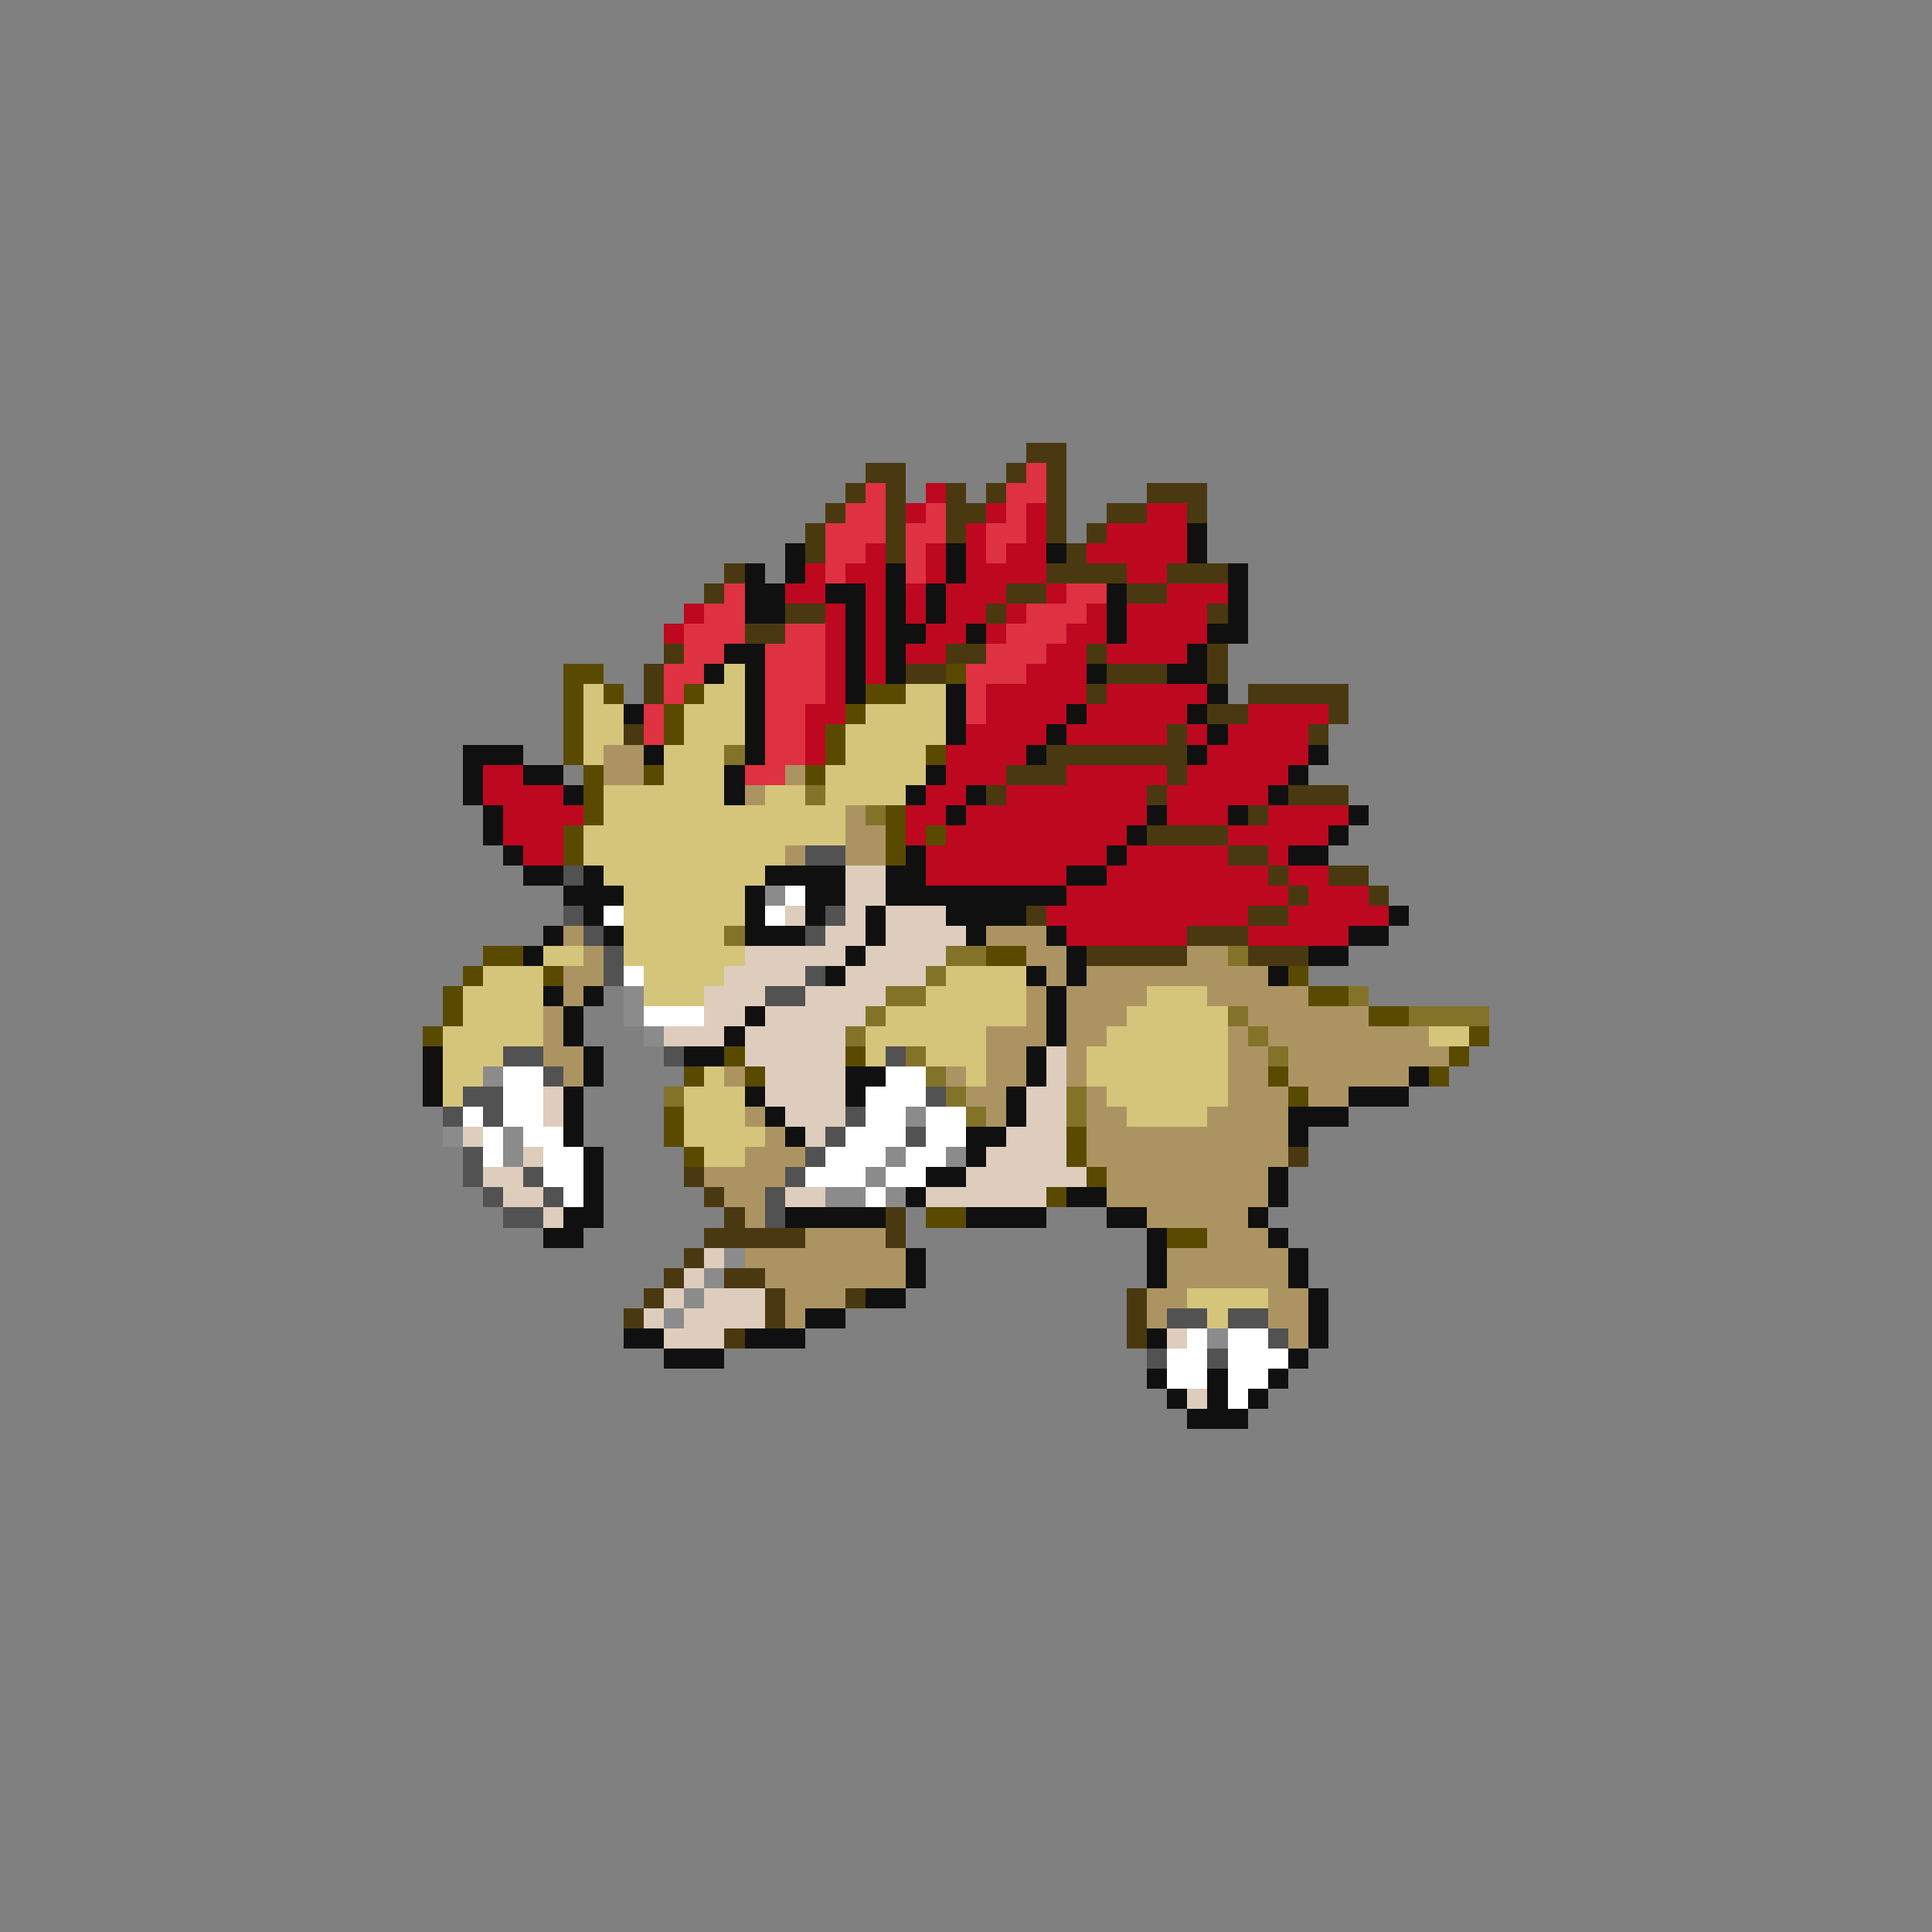 <svg xmlns="http://www.w3.org/2000/svg" viewBox="0 -0.5 96 96" shape-rendering="crispEdges">
<rect x="0" y="-0.5" width="96" height="96" fill="#808080" stroke="none"/>
<path stroke="#4a3910" d="M51 22h2M43 23h2M50 23h1M52 23h1M42 24h1M44 24h1M47 24h1M49 24h1M52 24h1M57 24h3M41 25h1M44 25h1M47 25h2M52 25h1M55 25h2M59 25h1M40 26h1M44 26h1M47 26h1M52 26h1M54 26h1M40 27h1M44 27h1M53 27h1M36 28h1M52 28h4M58 28h3M35 29h1M50 29h2M56 29h2M39 30h2M49 30h1M60 30h1M37 31h2M33 32h1M47 32h2M54 32h1M60 32h1M32 33h1M45 33h2M55 33h3M60 33h1M32 34h1M54 34h1M62 34h5M60 35h2M66 35h1M31 36h1M58 36h1M65 36h1M52 37h7M50 38h3M58 38h1M49 39h1M57 39h1M64 39h3M62 40h1M57 41h4M61 42h2M63 43h1M66 43h2M64 44h1M68 44h1M51 45h1M62 45h2M59 46h3M54 47h5M62 47h3M64 57h1M34 58h1M35 59h1M36 60h1M44 60h1M35 61h5M44 61h1M34 62h1M33 63h1M36 63h2M32 64h1M38 64h1M42 64h1M56 64h1M31 65h1M38 65h1M56 65h1M36 66h1M56 66h1" />
<path stroke="#de3141" d="M51 23h1M43 24h1M50 24h2M42 25h2M46 25h1M50 25h1M41 26h3M45 26h2M49 26h2M41 27h2M45 27h1M49 27h1M41 28h1M45 28h1M36 29h1M53 29h2M35 30h2M51 30h3M34 31h3M39 31h2M50 31h3M34 32h2M38 32h3M49 32h3M33 33h2M38 33h3M48 33h3M33 34h1M38 34h3M48 34h1M32 35h1M38 35h2M48 35h1M32 36h1M38 36h2M38 37h2M37 38h2" />
<path stroke="#bd0820" d="M46 24h1M45 25h1M49 25h1M51 25h1M57 25h2M48 26h1M51 26h1M55 26h4M43 27h1M46 27h1M48 27h1M50 27h2M54 27h5M40 28h1M42 28h2M46 28h1M48 28h4M56 28h2M39 29h2M43 29h1M45 29h1M47 29h3M52 29h1M58 29h3M34 30h1M41 30h1M43 30h1M45 30h1M47 30h2M50 30h1M54 30h1M56 30h4M33 31h1M41 31h1M43 31h1M46 31h2M49 31h1M53 31h2M56 31h4M41 32h1M43 32h1M45 32h2M52 32h2M55 32h4M41 33h1M43 33h1M51 33h3M41 34h1M49 34h5M55 34h5M40 35h2M49 35h4M54 35h5M62 35h4M40 36h1M48 36h4M53 36h5M59 36h1M61 36h4M40 37h1M47 37h4M60 37h5M24 38h2M47 38h3M53 38h5M59 38h5M24 39h4M46 39h2M50 39h7M58 39h5M25 40h4M45 40h2M48 40h9M58 40h3M63 40h4M25 41h3M45 41h1M47 41h9M61 41h5M26 42h2M46 42h9M56 42h5M63 42h1M46 43h7M55 43h8M64 43h2M53 44h11M65 44h3M52 45h10M64 45h5M53 46h6M62 46h5" />
<path stroke="#101010" d="M59 26h1M39 27h1M47 27h1M52 27h1M59 27h1M37 28h1M39 28h1M44 28h1M47 28h1M61 28h1M37 29h2M41 29h2M44 29h1M46 29h1M55 29h1M61 29h1M37 30h2M42 30h1M44 30h1M46 30h1M55 30h1M61 30h1M42 31h1M44 31h2M48 31h1M55 31h1M60 31h2M36 32h2M42 32h1M44 32h1M59 32h1M35 33h1M37 33h1M42 33h1M44 33h1M54 33h1M58 33h2M37 34h1M42 34h1M47 34h1M60 34h1M31 35h1M37 35h1M47 35h1M53 35h1M59 35h1M37 36h1M47 36h1M52 36h1M60 36h1M23 37h3M32 37h1M37 37h1M51 37h1M59 37h1M65 37h1M23 38h1M26 38h2M36 38h1M46 38h1M64 38h1M23 39h1M28 39h1M36 39h1M45 39h1M48 39h1M63 39h1M24 40h1M47 40h1M57 40h1M61 40h1M67 40h1M24 41h1M56 41h1M66 41h1M25 42h1M45 42h1M55 42h1M64 42h2M26 43h2M29 43h1M38 43h4M44 43h2M53 43h2M28 44h3M37 44h1M40 44h2M44 44h9M29 45h1M37 45h1M40 45h1M43 45h1M47 45h4M69 45h1M27 46h1M30 46h1M37 46h3M43 46h1M48 46h1M52 46h1M67 46h2M26 47h1M42 47h1M53 47h1M65 47h2M41 48h1M51 48h1M53 48h1M63 48h1M27 49h1M29 49h1M52 49h1M28 50h1M37 50h1M52 50h1M28 51h1M36 51h1M52 51h1M21 52h1M29 52h1M34 52h2M51 52h1M21 53h1M29 53h1M42 53h2M51 53h1M70 53h1M21 54h1M28 54h1M37 54h1M42 54h1M50 54h1M67 54h3M28 55h1M38 55h1M50 55h1M64 55h3M28 56h1M39 56h1M48 56h2M64 56h1M29 57h1M48 57h1M29 58h1M46 58h2M63 58h1M29 59h1M45 59h1M53 59h2M63 59h1M28 60h2M39 60h5M48 60h4M55 60h2M62 60h1M27 61h2M57 61h1M63 61h1M45 62h1M57 62h1M64 62h1M45 63h1M57 63h1M64 63h1M43 64h2M65 64h1M40 65h2M65 65h1M31 66h2M37 66h3M57 66h1M65 66h1M33 67h3M64 67h1M57 68h1M60 68h1M63 68h1M58 69h1M60 69h1M62 69h1M59 70h3" />
<path stroke="#5a4a00" d="M28 33h2M47 33h1M28 34h1M30 34h1M34 34h1M43 34h2M28 35h1M33 35h1M42 35h1M28 36h1M33 36h1M41 36h1M28 37h1M41 37h1M46 37h1M29 38h1M32 38h1M40 38h1M29 39h1M29 40h1M44 40h1M28 41h1M44 41h1M46 41h1M28 42h1M44 42h1M24 47h2M49 47h2M23 48h1M27 48h1M64 48h1M22 49h1M65 49h2M22 50h1M68 50h2M21 51h1M73 51h1M36 52h1M42 52h1M72 52h1M34 53h1M37 53h1M63 53h1M71 53h1M64 54h1M33 55h1M33 56h1M53 56h1M34 57h1M53 57h1M54 58h1M52 59h1M46 60h2M58 61h2" />
<path stroke="#d5c57b" d="M36 33h1M29 34h1M35 34h2M45 34h2M29 35h2M34 35h3M43 35h4M29 36h2M34 36h3M42 36h5M29 37h1M33 37h3M42 37h4M33 38h3M41 38h5M30 39h6M38 39h2M41 39h4M30 40h12M29 41h13M29 42h10M30 43h8M31 44h6M31 45h6M31 46h5M27 47h2M31 47h6M24 48h3M32 48h4M47 48h4M23 49h4M32 49h3M46 49h5M57 49h3M23 50h4M44 50h7M56 50h5M22 51h5M43 51h6M55 51h6M71 51h2M22 52h3M43 52h1M46 52h3M54 52h7M22 53h2M35 53h1M48 53h1M54 53h7M22 54h1M34 54h3M55 54h6M34 55h3M56 55h4M34 56h4M35 57h2M59 64h4M60 65h1" />
<path stroke="#ac9462" d="M30 37h2M30 38h2M39 38h1M37 39h1M42 40h1M42 41h2M39 42h1M42 42h2M28 46h1M49 46h3M29 47h1M51 47h2M59 47h2M28 48h2M52 48h1M54 48h9M28 49h1M51 49h1M53 49h4M60 49h5M27 50h1M51 50h1M53 50h3M62 50h6M27 51h1M49 51h3M53 51h2M61 51h1M63 51h8M27 52h2M49 52h2M53 52h1M61 52h2M64 52h8M28 53h1M36 53h1M47 53h1M49 53h2M53 53h1M61 53h2M64 53h6M48 54h2M54 54h1M61 54h3M65 54h2M37 55h1M49 55h1M54 55h2M60 55h4M38 56h1M54 56h10M37 57h3M54 57h10M35 58h4M55 58h8M36 59h2M55 59h8M37 60h1M57 60h5M40 61h4M60 61h3M37 62h8M58 62h6M38 63h7M58 63h6M39 64h3M57 64h2M63 64h2M39 65h1M57 65h1M63 65h2M64 66h1" />
<path stroke="#837329" d="M36 37h1M40 39h1M43 40h1M36 46h1M47 47h2M61 47h1M46 48h1M44 49h2M67 49h1M43 50h1M61 50h1M70 50h4M42 51h1M62 51h1M45 52h1M63 52h1M46 53h1M33 54h1M47 54h1M53 54h1M48 55h1M53 55h1" />
<path stroke="#525252" d="M40 42h2M28 43h1M28 45h1M41 45h1M29 46h1M40 46h1M30 47h1M30 48h1M40 48h1M38 49h2M25 52h2M33 52h1M44 52h1M27 53h1M23 54h2M46 54h1M22 55h1M24 55h1M42 55h1M41 56h1M45 56h1M23 57h1M40 57h1M23 58h1M26 58h1M39 58h1M24 59h1M27 59h1M38 59h1M25 60h2M38 60h1M58 65h2M61 65h2M63 66h1M57 67h1M60 67h1" />
<path stroke="#decdbd" d="M42 43h2M42 44h2M39 45h1M42 45h1M44 45h3M41 46h2M44 46h4M37 47h5M43 47h4M36 48h4M42 48h4M35 49h3M40 49h4M35 50h2M38 50h5M33 51h3M37 51h5M37 52h5M52 52h1M38 53h4M52 53h1M27 54h1M38 54h4M51 54h2M27 55h1M39 55h3M51 55h2M23 56h1M40 56h1M50 56h3M26 57h1M49 57h4M24 58h2M48 58h6M25 59h2M39 59h2M46 59h6M27 60h1M35 62h1M34 63h1M33 64h1M35 64h3M32 65h1M34 65h4M33 66h3M58 66h1M59 69h1" />
<path stroke="#8b8b8b" d="M38 44h1M31 49h1M31 50h1M32 51h1M24 53h1M45 55h1M22 56h1M25 56h1M25 57h1M44 57h1M47 57h1M43 58h1M41 59h2M44 59h1M36 62h1M35 63h1M34 64h1M33 65h1M60 66h1" />
<path stroke="#ffffff" d="M39 44h1M30 45h1M38 45h1M31 48h1M32 50h3M25 53h2M44 53h2M25 54h2M43 54h3M23 55h1M25 55h2M43 55h2M46 55h2M24 56h1M26 56h2M42 56h3M46 56h2M24 57h1M27 57h2M41 57h3M45 57h2M27 58h2M40 58h3M44 58h2M28 59h1M43 59h1M59 66h1M61 66h2M58 67h2M61 67h3M58 68h2M61 68h2M61 69h1" />
</svg>